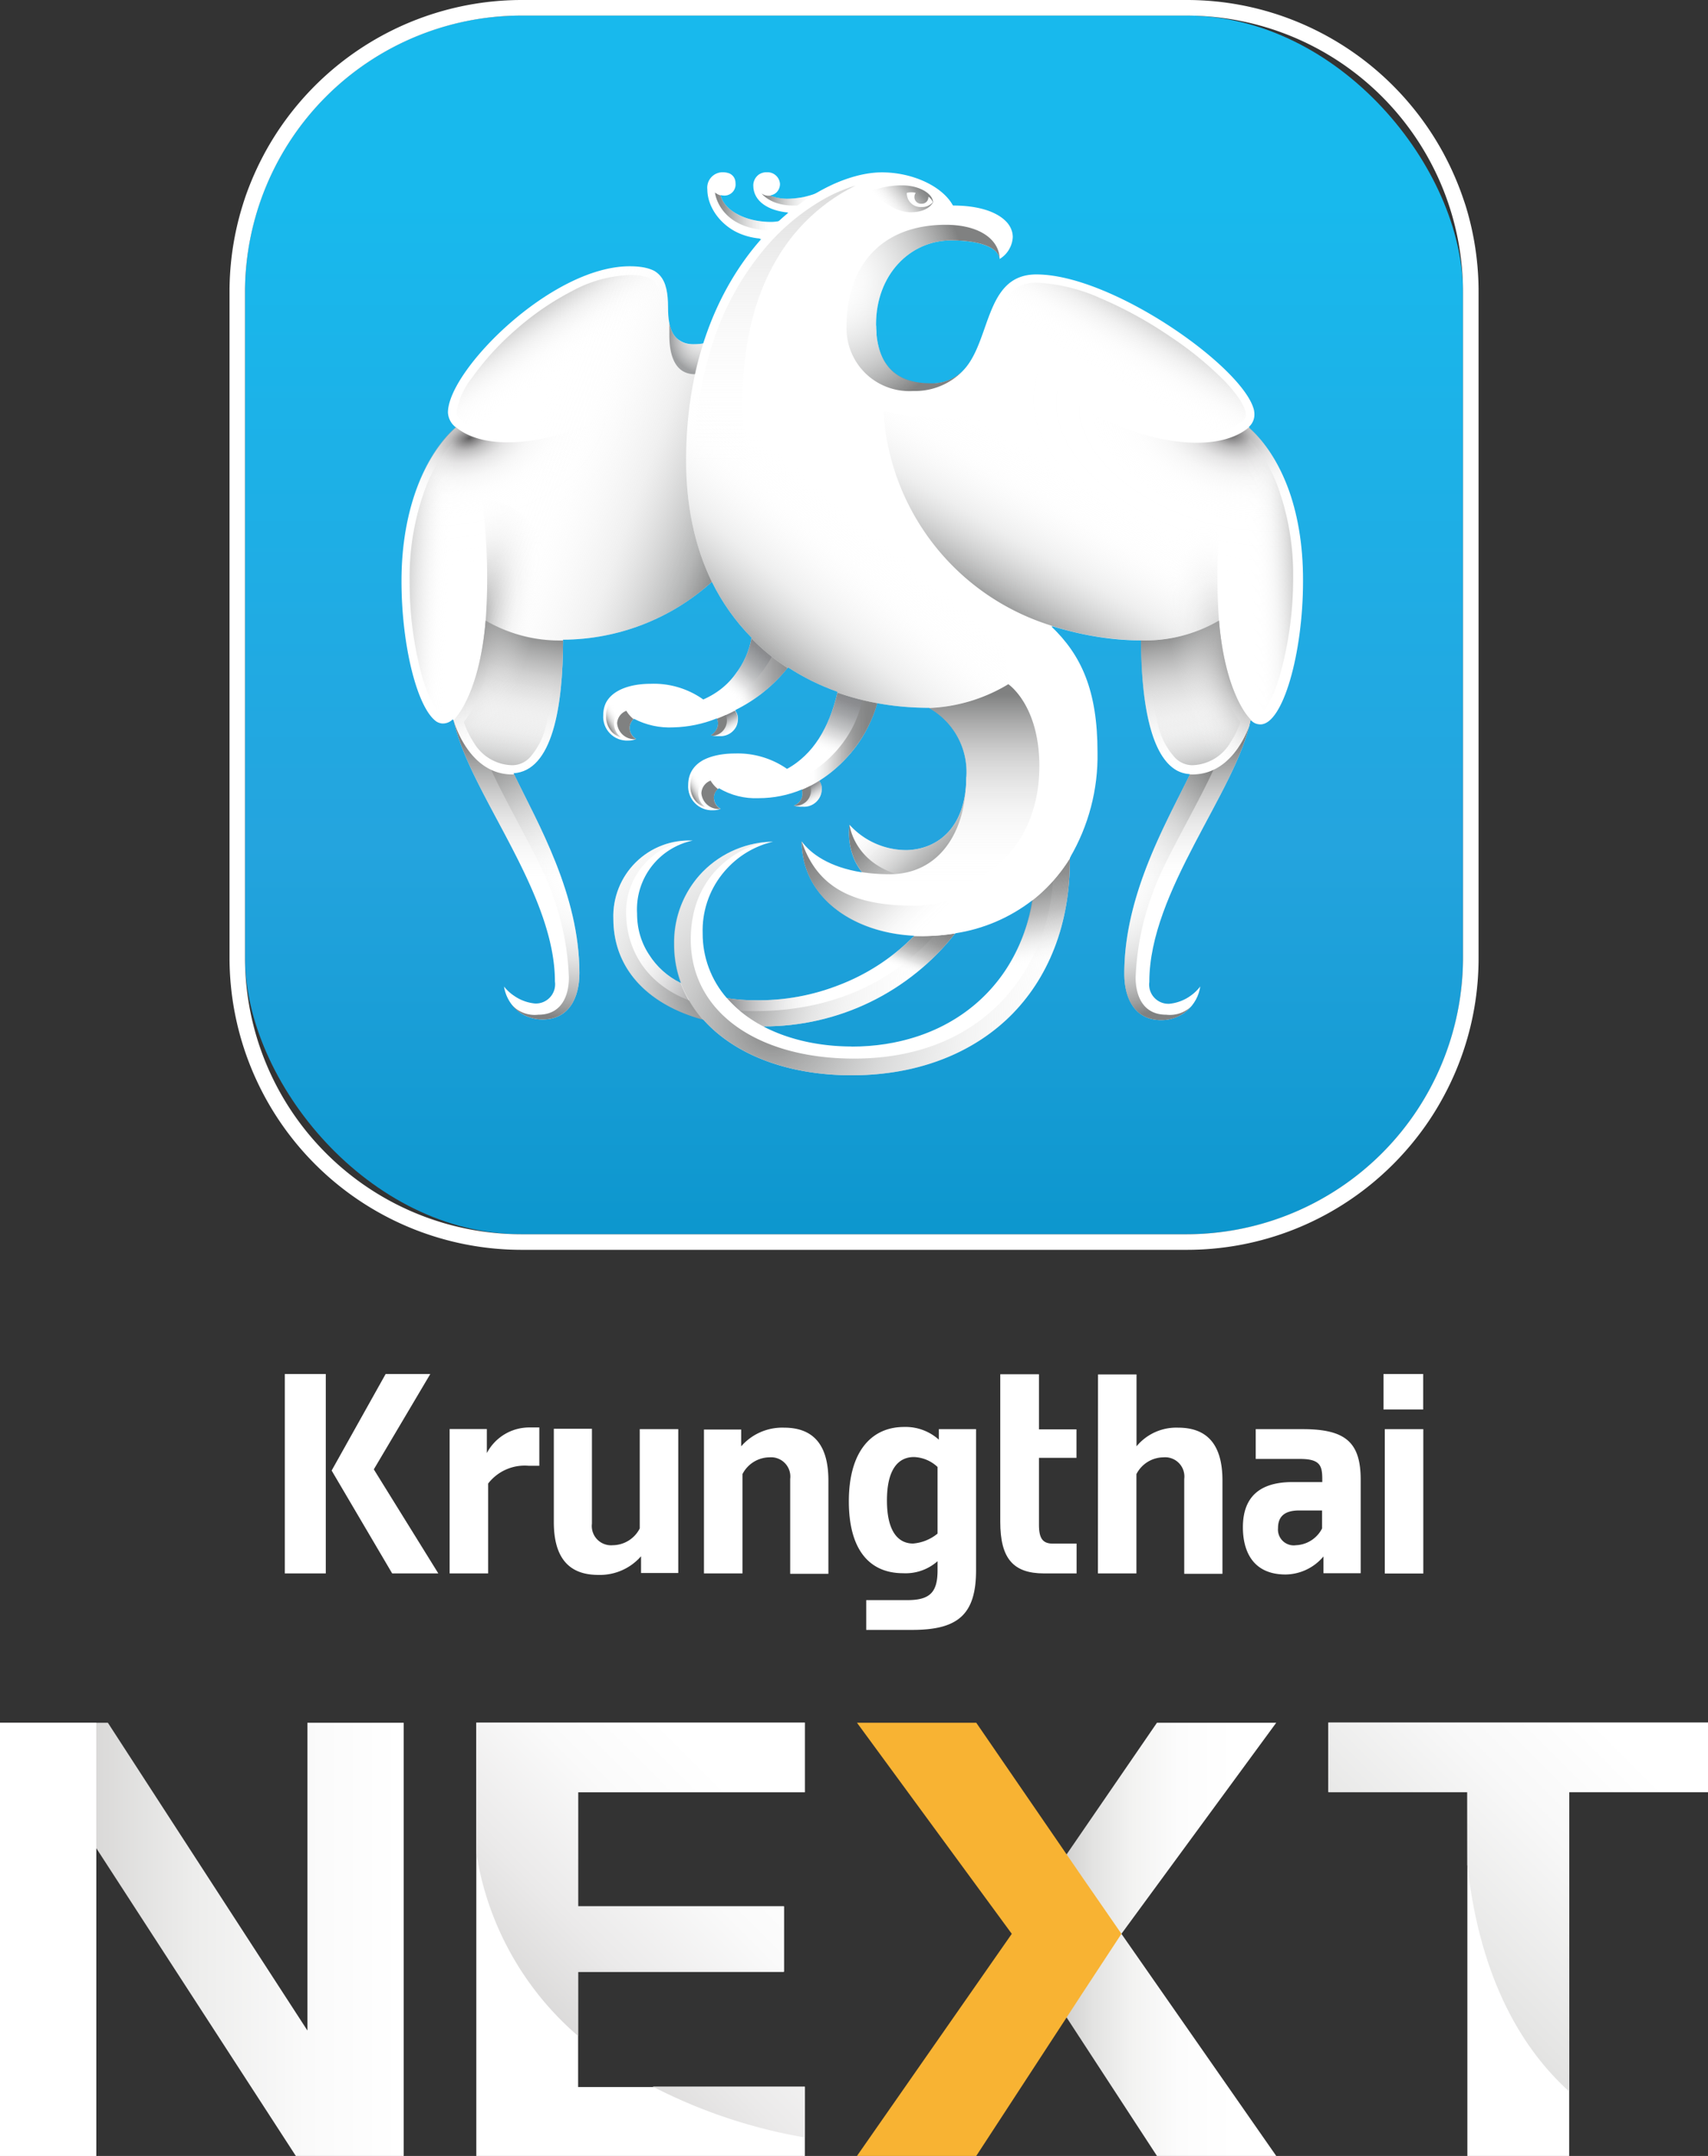 <svg xmlns="http://www.w3.org/2000/svg" xmlns:xlink="http://www.w3.org/1999/xlink" viewBox="0 0 172.12 217.14"><rect x="0" y="0" width="172.12" height="217.14" fill="#333333" stroke="none"/><defs><style>.cls-1{fill:none;}.cls-2{isolation:isolate;}.cls-3{fill:url(#linear-gradient);}.cls-4{fill:#fff;}.cls-5{clip-path:url(#clip-path);}.cls-10,.cls-11,.cls-12,.cls-13,.cls-14,.cls-15,.cls-16,.cls-17,.cls-18,.cls-19,.cls-20,.cls-21,.cls-22,.cls-23,.cls-24,.cls-25,.cls-26,.cls-27,.cls-28,.cls-29,.cls-30,.cls-31,.cls-32,.cls-33,.cls-34,.cls-36,.cls-37,.cls-38,.cls-39,.cls-40,.cls-41,.cls-42,.cls-43,.cls-44,.cls-45,.cls-46,.cls-47,.cls-48,.cls-49,.cls-50,.cls-51,.cls-52,.cls-53,.cls-6,.cls-7,.cls-8,.cls-9{mix-blend-mode:multiply;}.cls-6{fill:url(#linear-gradient-2);}.cls-7{fill:url(#radial-gradient);}.cls-8{fill:url(#linear-gradient-3);}.cls-9{fill:url(#linear-gradient-4);}.cls-10{fill:url(#radial-gradient-2);}.cls-11{fill:url(#linear-gradient-5);}.cls-12{fill:url(#radial-gradient-3);}.cls-13{fill:url(#linear-gradient-6);}.cls-14{fill:url(#radial-gradient-4);}.cls-15{fill:url(#linear-gradient-7);}.cls-16{fill:url(#radial-gradient-5);}.cls-17{fill:url(#linear-gradient-8);}.cls-18{fill:url(#linear-gradient-9);}.cls-19{fill:url(#radial-gradient-6);}.cls-20{fill:url(#radial-gradient-7);}.cls-21{fill:url(#radial-gradient-8);}.cls-22{fill:url(#linear-gradient-10);}.cls-23{fill:url(#linear-gradient-11);}.cls-24{fill:url(#linear-gradient-12);}.cls-25{fill:url(#linear-gradient-13);}.cls-26{fill:url(#linear-gradient-14);}.cls-27{fill:url(#linear-gradient-15);}.cls-28{fill:url(#linear-gradient-16);}.cls-29{fill:url(#linear-gradient-17);}.cls-30{fill:#808181;}.cls-31{fill:url(#linear-gradient-18);}.cls-32{fill:url(#linear-gradient-19);}.cls-33{fill:url(#linear-gradient-20);}.cls-34{fill:url(#linear-gradient-21);}.cls-35{fill:url(#linear-gradient-22);}.cls-36{fill:url(#linear-gradient-23);}.cls-37{fill:url(#linear-gradient-24);}.cls-38{fill:url(#linear-gradient-25);}.cls-39{fill:url(#linear-gradient-26);}.cls-40{fill:url(#linear-gradient-27);}.cls-41{fill:url(#radial-gradient-9);}.cls-42{fill:url(#linear-gradient-28);}.cls-43{fill:url(#linear-gradient-29);}.cls-44{fill:url(#linear-gradient-30);}.cls-45{fill:url(#linear-gradient-31);}.cls-46{fill:url(#radial-gradient-10);}.cls-47{fill:url(#linear-gradient-32);}.cls-48{fill:url(#linear-gradient-33);}.cls-49{fill:url(#linear-gradient-34);}.cls-50{fill:url(#linear-gradient-35);}.cls-51{fill:url(#linear-gradient-36);}.cls-52{fill:url(#radial-gradient-11);}.cls-53{fill:url(#linear-gradient-37);}.cls-54{fill:url(#linear-gradient-38);}.cls-55{fill:url(#linear-gradient-39);}.cls-56{fill:url(#linear-gradient-40);}.cls-57{fill:url(#linear-gradient-41);}.cls-58{fill:url(#linear-gradient-42);}.cls-59{fill:#f8b333;}</style><linearGradient id="linear-gradient" x1="86.06" y1="145.47" x2="86.06" y2="19.83" gradientUnits="userSpaceOnUse"><stop offset="0" stop-color="#008fc5"/><stop offset="0.48" stop-color="#24a4de"/><stop offset="1" stop-color="#18b9ed"/></linearGradient><clipPath id="clip-path"><path class="cls-1" d="M125.85,43a1.65,1.65,0,0,0,.56-1.29c0-4-14-14.16-22-14.16-6.68,0-3.71,11-10.72,11-3.36,0-5.41-1.82-5.41-5.87,0-5,3.42-8.47,7.57-8.47,3.25,0,4.86.89,4.86,1.89a2.74,2.74,0,0,0,1.35-2.22c0-1.67-2-3.22-6.05-3.22-1.12-2-4.15-3.34-7.17-3.34a13.71,13.71,0,0,0-6.73,2.16,5.69,5.69,0,0,1-2.29.49,5,5,0,0,1-2.18-.29,1.19,1.19,0,0,0,1-1.21,1.26,1.26,0,0,0-1.32-1.15,1.36,1.36,0,0,0-1.41,1.36c0,1.65,1.61,2.55,3.47,2.72q-.48.4-1,.84a4.12,4.12,0,0,1-.78.07c-2.19,0-4.53-.88-5-2.66a2.12,2.12,0,0,0,.4.05,1.12,1.12,0,0,0,1.12-1.25c0-.73-.57-1.14-1.38-1.14a1.55,1.55,0,0,0-1.54,1.72c0,2.11,1.93,4.68,5.4,5a29.11,29.11,0,0,0-5.82,10.49,5.15,5.15,0,0,1-1,.08c-1.91,0-2.46-1.39-2.46-3.63,0-2.89-.78-4.22-4-4.22-7.88,0-18.3,10.5-18.3,14.73a2,2,0,0,0,.81,1.5c-3,2.67-5.49,8-5.49,15.48,0,7.27,2,14.41,4.29,14.41a1.38,1.38,0,0,0,1-.43c1.46,7.23,10.2,17.23,10.2,26.35a1.94,1.94,0,0,1-2,2.22,4.4,4.4,0,0,1-3.14-1.78,4,4,0,0,0,4,3.45c2.58,0,3.7-2.11,3.7-4.67,0-7.92-4.14-15-6.65-20.13,3.9-.22,5-6.6,5-13.45a22.5,22.5,0,0,0,15-5.83,21.67,21.67,0,0,0,4,5.63,8.29,8.29,0,0,1-4.84,6.16,8.61,8.61,0,0,0-5.29-1.58c-2.47,0-4.82.89-4.82,3.22a2.4,2.4,0,0,0,2.5,2.56c.67,0,.86-.22.86-.22a1.29,1.29,0,0,1-.67-1.11,1.12,1.12,0,0,1,.4-.87,7.76,7.76,0,0,0,4,.87,12.54,12.54,0,0,0,4.37-.91,1.15,1.15,0,0,1,.11.57,1.26,1.26,0,0,1-.78,1.11,2.49,2.49,0,0,0,.9.11,1.78,1.78,0,0,0,1.91-1.78,1.22,1.22,0,0,0-.28-.85,15.56,15.56,0,0,0,5.3-4.3,23.46,23.46,0,0,0,5,2.47c-.86,3.74-2.55,6.32-5,7.7a8.69,8.69,0,0,0-5.24-1.55c-2.47,0-4.82.89-4.82,3.22a2.4,2.4,0,0,0,2.5,2.56c.67,0,.86-.22.86-.22a1.29,1.29,0,0,1-.67-1.11,1.12,1.12,0,0,1,.41-.89,7.22,7.22,0,0,0,4,1,11.28,11.28,0,0,0,4.37-.88,1.43,1.43,0,0,1,.05.44A1.26,1.26,0,0,1,80,81.14a2.49,2.49,0,0,0,.9.11,1.78,1.78,0,0,0,1.91-1.78,1.23,1.23,0,0,0-.26-.83,13.69,13.69,0,0,0,5.85-7.8,28.9,28.9,0,0,0,5.2.46,7.4,7.4,0,0,1,3.77,6.87c0,5.23-2.91,7.34-5.94,7.45a7.74,7.74,0,0,1-5.83-2.56,6.77,6.77,0,0,0,.56,3.67,6.18,6.18,0,0,0,.71,1.13c-3.3-.51-5.19-1.89-6.09-3.13,0,5.62,5.11,9.22,11.32,9.54A22.14,22.14,0,0,1,76,100.74a17.13,17.13,0,0,1-2.76-.22A9.83,9.83,0,0,1,70.81,94a9.12,9.12,0,0,1,7.29-9.23,10.16,10.16,0,0,0-10.2,10.34A11.13,11.13,0,0,0,68.59,99a7.82,7.82,0,0,1-4.39-7,7.08,7.08,0,0,1,5.61-7.34,7.62,7.62,0,0,0-8,7.89c0,5.41,3.9,8.76,9,10.15,3.08,3.46,8.39,5.63,15,5.63,13,0,22.12-8.48,22-21.93a20.25,20.25,0,0,0,2.79-10.63c0-6.26-1.65-9.81-4.66-12.68a30.43,30.43,0,0,0,9,1.44,30.48,30.48,0,0,0,1.3,9.9l.08.22q.17.43.37.82l.2.37.22.35a5.11,5.11,0,0,0,.61.75l.27.25a3.21,3.21,0,0,0,1.92.78c-2.52,5.1-6.65,12.21-6.65,20.13,0,2.56,1.12,4.67,3.7,4.67a4,4,0,0,0,4-3.45,4.4,4.4,0,0,1-3.14,1.78,1.94,1.94,0,0,1-2-2.22c0-9.12,8.74-19.12,10.2-26.35a1.38,1.38,0,0,0,1,.43c2.25,0,4.29-7.14,4.29-14.41C131.35,51,128.88,45.71,125.85,43Zm-40,62.37a19.46,19.46,0,0,1-8.89-2A24.37,24.37,0,0,0,96.26,94,16.81,16.81,0,0,0,104,90.7C102.42,99.89,95.15,105.41,85.83,105.41Z"/></clipPath><linearGradient id="linear-gradient-2" x1="119.69" y1="104.92" x2="119.69" y2="74.89" gradientUnits="userSpaceOnUse"><stop offset="0.53" stop-color="#fff" stop-opacity="0"/><stop offset="0.77" stop-color="silver" stop-opacity="0.5"/><stop offset="1" stop-color="#808181"/></linearGradient><radialGradient id="radial-gradient" cx="-4941" cy="88.65" r="15.2" gradientTransform="translate(5101.08 -1.03) scale(1.01 1)" gradientUnits="userSpaceOnUse"><stop offset="0" stop-color="#fff" stop-opacity="0"/><stop offset="0.14" stop-color="#f8f8f8" stop-opacity="0.06"/><stop offset="0.35" stop-color="#e3e4e4" stop-opacity="0.22"/><stop offset="0.6" stop-color="#c2c3c3" stop-opacity="0.48"/><stop offset="0.88" stop-color="#959696" stop-opacity="0.84"/><stop offset="1" stop-color="#808181"/></radialGradient><linearGradient id="linear-gradient-3" x1="88.87" y1="79.8" x2="98.1" y2="89.03" gradientUnits="userSpaceOnUse"><stop offset="0.06" stop-color="#fff" stop-opacity="0"/><stop offset="0.3" stop-color="#cfcfcf" stop-opacity="0.38"/><stop offset="0.55" stop-color="#a4a5a5" stop-opacity="0.72"/><stop offset="0.74" stop-color="#8a8b8b" stop-opacity="0.92"/><stop offset="0.86" stop-color="#808181"/></linearGradient><linearGradient id="linear-gradient-4" x1="84.97" y1="83.7" x2="93.59" y2="92.33" gradientUnits="userSpaceOnUse"><stop offset="0.14" stop-color="#808181"/><stop offset="0.26" stop-color="#8a8b8b" stop-opacity="0.92"/><stop offset="0.45" stop-color="#a4a5a5" stop-opacity="0.72"/><stop offset="0.7" stop-color="#cfcfcf" stop-opacity="0.38"/><stop offset="0.94" stop-color="#fff" stop-opacity="0"/></linearGradient><radialGradient id="radial-gradient-2" cx="84.69" cy="102.34" r="23.24" gradientTransform="translate(-13.38 -1.03) scale(1.01 1)" gradientUnits="userSpaceOnUse"><stop offset="0" stop-color="#6f7072"/><stop offset="0.2" stop-color="#aeaeb0" stop-opacity="0.56"/><stop offset="0.47" stop-color="#fff" stop-opacity="0"/></radialGradient><linearGradient id="linear-gradient-5" x1="85.27" y1="105.87" x2="91.07" y2="89.94" gradientUnits="userSpaceOnUse"><stop offset="0.57" stop-color="#fff" stop-opacity="0"/><stop offset="0.61" stop-color="#ddd" stop-opacity="0.27"/><stop offset="0.64" stop-color="#c0c1c1" stop-opacity="0.49"/><stop offset="0.68" stop-color="#a9a9a9" stop-opacity="0.68"/><stop offset="0.73" stop-color="#969797" stop-opacity="0.82"/><stop offset="0.78" stop-color="#8a8b8b" stop-opacity="0.92"/><stop offset="0.85" stop-color="#828383" stop-opacity="0.98"/><stop offset="1" stop-color="#808181"/></linearGradient><radialGradient id="radial-gradient-3" cx="84.75" cy="100.48" r="27.66" gradientTransform="translate(-13.38 -1.03) scale(1.01 1)" gradientUnits="userSpaceOnUse"><stop offset="0" stop-color="#808181"/><stop offset="0.09" stop-color="#949595" stop-opacity="0.84"/><stop offset="0.28" stop-color="#babbbb" stop-opacity="0.54"/><stop offset="0.47" stop-color="#d8d9d9" stop-opacity="0.3"/><stop offset="0.66" stop-color="#eee" stop-opacity="0.14"/><stop offset="0.84" stop-color="#fbfbfb" stop-opacity="0.03"/><stop offset="1" stop-color="#fff" stop-opacity="0"/></radialGradient><linearGradient id="linear-gradient-6" x1="104.77" y1="111.78" x2="100.42" y2="87.1" gradientUnits="userSpaceOnUse"><stop offset="0.58" stop-color="#fff" stop-opacity="0"/><stop offset="0.64" stop-color="#dddede" stop-opacity="0.26"/><stop offset="0.71" stop-color="#bcbcbc" stop-opacity="0.53"/><stop offset="0.78" stop-color="#a2a2a2" stop-opacity="0.74"/><stop offset="0.85" stop-color="#8f9090" stop-opacity="0.88"/><stop offset="0.92" stop-color="#848585" stop-opacity="0.97"/><stop offset="1" stop-color="#808181"/></linearGradient><radialGradient id="radial-gradient-4" cx="90.32" cy="104.27" r="41.47" xlink:href="#radial-gradient-3"/><linearGradient id="linear-gradient-7" x1="-4060.81" y1="104.92" x2="-4060.81" y2="74.89" gradientTransform="matrix(-1, 0, 0, 1, -4008.72, 0)" xlink:href="#linear-gradient-2"/><radialGradient id="radial-gradient-5" cx="-3528.46" cy="88.65" r="15.2" gradientTransform="matrix(-1.01, 0, 0, 1, -3504.89, -1.03)" xlink:href="#radial-gradient"/><linearGradient id="linear-gradient-8" x1="-3553.36" y1="64.5" x2="-3553.36" y2="64.5" gradientTransform="matrix(-1, 0, 0, 1, -3496.56, 0)" gradientUnits="userSpaceOnUse"><stop offset="0" stop-color="#fff" stop-opacity="0"/><stop offset="0.13" stop-color="#f6f6f6" stop-opacity="0.07"/><stop offset="0.36" stop-color="#dcdcdc" stop-opacity="0.27"/><stop offset="0.65" stop-color="#b3b3b3" stop-opacity="0.6"/><stop offset="0.95" stop-color="#808181"/></linearGradient><linearGradient id="linear-gradient-9" x1="-3546.53" y1="77.74" x2="-3549.1" y2="63.17" gradientTransform="matrix(-1, 0, 0, 1, -3496.56, 0)" gradientUnits="userSpaceOnUse"><stop offset="0" stop-color="#fff" stop-opacity="0"/><stop offset="0.14" stop-color="#f6f6f6" stop-opacity="0.07"/><stop offset="0.38" stop-color="#dcdcdc" stop-opacity="0.27"/><stop offset="0.68" stop-color="#b3b3b3" stop-opacity="0.6"/><stop offset="1" stop-color="#808181"/></linearGradient><radialGradient id="radial-gradient-6" cx="83.66" cy="35.18" r="3.54" gradientTransform="translate(-13.38 -1.03) scale(1.01 1)" gradientUnits="userSpaceOnUse"><stop offset="0" stop-color="#fff" stop-opacity="0"/><stop offset="0.22" stop-color="#e6e6e7" stop-opacity="0.22"/><stop offset="1" stop-color="#8e9092"/></radialGradient><radialGradient id="radial-gradient-7" cx="1031.13" cy="68.89" r="16.03" gradientTransform="matrix(-0.3, 0.95, 0.37, 0.12, 331.26, -924.31)" gradientUnits="userSpaceOnUse"><stop offset="0" stop-color="#808181"/><stop offset="0.32" stop-color="#b3b3b3" stop-opacity="0.6"/><stop offset="0.62" stop-color="#dcdcdc" stop-opacity="0.27"/><stop offset="0.86" stop-color="#f6f6f6" stop-opacity="0.07"/><stop offset="1" stop-color="#fff" stop-opacity="0"/></radialGradient><radialGradient id="radial-gradient-8" cx="-500.39" cy="43.77" r="39.58" gradientTransform="matrix(-0.97, 0.27, 0.16, 0.58, -445.07, 153.84)" gradientUnits="userSpaceOnUse"><stop offset="0" stop-color="#5d5c5d"/><stop offset="0.01" stop-color="#696869" stop-opacity="0.92"/><stop offset="0.05" stop-color="#989798" stop-opacity="0.64"/><stop offset="0.1" stop-color="#bebdbe" stop-opacity="0.4"/><stop offset="0.16" stop-color="#dbdbdb" stop-opacity="0.22"/><stop offset="0.23" stop-color="#f0f0f0" stop-opacity="0.09"/><stop offset="0.32" stop-color="#fcfcfc" stop-opacity="0.02"/><stop offset="0.59" stop-color="#fff" stop-opacity="0"/></radialGradient><linearGradient id="linear-gradient-10" x1="62.18" y1="44.11" x2="52.49" y2="29.98" gradientUnits="userSpaceOnUse"><stop offset="0.49" stop-color="#fff" stop-opacity="0"/><stop offset="0.56" stop-color="#fafafa" stop-opacity="0.04"/><stop offset="0.66" stop-color="#ececec" stop-opacity="0.15"/><stop offset="0.76" stop-color="#d5d5d5" stop-opacity="0.33"/><stop offset="0.87" stop-color="#b4b4b4" stop-opacity="0.59"/><stop offset="0.98" stop-color="#8a8b8b" stop-opacity="0.92"/><stop offset="1" stop-color="#808181"/></linearGradient><linearGradient id="linear-gradient-11" x1="38.71" y1="57.92" x2="54.92" y2="58.7" gradientUnits="userSpaceOnUse"><stop offset="0" stop-color="#808181"/><stop offset="0.06" stop-color="#989999" stop-opacity="0.81"/><stop offset="0.23" stop-color="#d0d0d0" stop-opacity="0.37"/><stop offset="0.34" stop-color="#f2f2f2" stop-opacity="0.1"/><stop offset="0.41" stop-color="#fff" stop-opacity="0"/></linearGradient><linearGradient id="linear-gradient-12" x1="1030.81" y1="79.33" x2="1028.61" y2="66.87" gradientTransform="matrix(-1, 0, 0, 1, 1080.56, 0)" gradientUnits="userSpaceOnUse"><stop offset="0" stop-color="#808181"/><stop offset="0.02" stop-color="#858585" stop-opacity="0.96"/><stop offset="0.25" stop-color="#b0b1b1" stop-opacity="0.62"/><stop offset="0.46" stop-color="#d2d3d3" stop-opacity="0.35"/><stop offset="0.66" stop-color="#ebebeb" stop-opacity="0.16"/><stop offset="0.85" stop-color="#fafafa" stop-opacity="0.04"/><stop offset="1" stop-color="#fff" stop-opacity="0"/></linearGradient><linearGradient id="linear-gradient-13" x1="42.89" y1="39.72" x2="79.8" y2="53.16" gradientUnits="userSpaceOnUse"><stop offset="0.27" stop-color="#fff" stop-opacity="0"/><stop offset="0.42" stop-color="#f1f1f1" stop-opacity="0.07"/><stop offset="0.6" stop-color="#cacaca" stop-opacity="0.28"/><stop offset="0.79" stop-color="#888a8a" stop-opacity="0.63"/><stop offset="0.95" stop-color="#434545"/></linearGradient><linearGradient id="linear-gradient-14" x1="72.06" y1="21.33" x2="82.22" y2="21.33" gradientUnits="userSpaceOnUse"><stop offset="0" stop-color="#808181"/><stop offset="0.09" stop-color="#8b8c8c" stop-opacity="0.91"/><stop offset="0.24" stop-color="#aaabab" stop-opacity="0.67"/><stop offset="0.45" stop-color="#dbdbdb" stop-opacity="0.28"/><stop offset="0.59" stop-color="#fff" stop-opacity="0"/></linearGradient><linearGradient id="linear-gradient-15" x1="76.79" y1="19.58" x2="85.54" y2="19.58" xlink:href="#linear-gradient-14"/><linearGradient id="linear-gradient-16" x1="73.44" y1="73.97" x2="72.46" y2="72.27" gradientUnits="userSpaceOnUse"><stop offset="0" stop-color="#fff" stop-opacity="0"/><stop offset="0.28" stop-color="#cfd0d1" stop-opacity="0.35"/><stop offset="0.6" stop-color="#a0a1a4" stop-opacity="0.7"/><stop offset="0.85" stop-color="#828487" stop-opacity="0.92"/><stop offset="1" stop-color="#77797d"/></linearGradient><linearGradient id="linear-gradient-17" x1="65.51" y1="76.6" x2="79.01" y2="60.52" gradientUnits="userSpaceOnUse"><stop offset="0.49" stop-color="#fff" stop-opacity="0"/><stop offset="0.53" stop-color="#dedfe0" stop-opacity="0.24"/><stop offset="0.57" stop-color="#bfbfc1" stop-opacity="0.47"/><stop offset="0.62" stop-color="#a4a6a8" stop-opacity="0.67"/><stop offset="0.68" stop-color="#909295" stop-opacity="0.82"/><stop offset="0.74" stop-color="#828487" stop-opacity="0.92"/><stop offset="0.83" stop-color="#797b7f" stop-opacity="0.98"/><stop offset="1" stop-color="#77797d"/></linearGradient><linearGradient id="linear-gradient-18" x1="63.12" y1="69.1" x2="82.15" y2="69.1" xlink:href="#linear-gradient-6"/><linearGradient id="linear-gradient-19" x1="81.93" y1="81" x2="81.02" y2="79.42" xlink:href="#linear-gradient-16"/><linearGradient id="linear-gradient-20" x1="76.6" y1="84.76" x2="84.09" y2="64.18" xlink:href="#linear-gradient-17"/><linearGradient id="linear-gradient-21" x1="71.61" y1="75.13" x2="88.65" y2="75.13" xlink:href="#linear-gradient-6"/><linearGradient id="linear-gradient-22" x1="72.61" y1="32.42" x2="72.61" y2="32.42" gradientUnits="userSpaceOnUse"><stop offset="0" stop-color="#fff"/><stop offset="0.6" stop-color="#269fd9"/></linearGradient><linearGradient id="linear-gradient-23" x1="114.98" y1="64.5" x2="114.98" y2="64.5" gradientUnits="userSpaceOnUse"><stop offset="0" stop-color="#fff"/><stop offset="0.08" stop-color="#fff" stop-opacity="0.73"/><stop offset="0.17" stop-color="#fff" stop-opacity="0.47"/><stop offset="0.24" stop-color="#fff" stop-opacity="0.27"/><stop offset="0.31" stop-color="#fff" stop-opacity="0.12"/><stop offset="0.36" stop-color="#fff" stop-opacity="0.03"/><stop offset="0.4" stop-color="#fff" stop-opacity="0"/></linearGradient><linearGradient id="linear-gradient-24" x1="121.81" y1="77.74" x2="119.24" y2="63.17" xlink:href="#linear-gradient-23"/><linearGradient id="linear-gradient-25" x1="122.02" y1="79.33" x2="119.82" y2="66.87" gradientTransform="matrix(1, 0, 0, 1, 0, 0)" xlink:href="#linear-gradient-12"/><linearGradient id="linear-gradient-26" x1="114.98" y1="64.5" x2="114.98" y2="64.5" gradientTransform="matrix(1, 0, 0, 1, 0, 0)" xlink:href="#linear-gradient-8"/><linearGradient id="linear-gradient-27" x1="95.8" y1="89.47" x2="95.8" y2="68.91" gradientTransform="matrix(1, 0, 0, 1, 0, 0)" xlink:href="#linear-gradient-8"/><radialGradient id="radial-gradient-9" cx="-228.91" cy="43.99" r="44" gradientTransform="matrix(0.97, 0.27, -0.16, 0.58, 353, 79.95)" xlink:href="#radial-gradient-8"/><linearGradient id="linear-gradient-28" x1="79.4" y1="66.85" x2="79.4" y2="3.43" gradientUnits="userSpaceOnUse"><stop offset="0.29" stop-color="#fff" stop-opacity="0"/><stop offset="0.39" stop-color="#f8f8f8" stop-opacity="0.06"/><stop offset="0.53" stop-color="#e5e5e5" stop-opacity="0.21"/><stop offset="0.71" stop-color="#c5c5c5" stop-opacity="0.46"/><stop offset="0.9" stop-color="#999a9a" stop-opacity="0.8"/><stop offset="1" stop-color="#808181"/></linearGradient><linearGradient id="linear-gradient-29" x1="106.21" y1="48.26" x2="117.65" y2="29.19" gradientUnits="userSpaceOnUse"><stop offset="0.52" stop-color="#fff" stop-opacity="0"/><stop offset="0.59" stop-color="#fafafa" stop-opacity="0.04"/><stop offset="0.67" stop-color="#ececec" stop-opacity="0.15"/><stop offset="0.75" stop-color="#d5d5d5" stop-opacity="0.33"/><stop offset="0.84" stop-color="#b4b4b4" stop-opacity="0.59"/><stop offset="0.93" stop-color="#8a8b8b" stop-opacity="0.92"/><stop offset="0.96" stop-color="#808181"/></linearGradient><linearGradient id="linear-gradient-30" x1="21.49" y1="57.67" x2="37.7" y2="58.44" gradientTransform="matrix(-1, 0, 0, 1, 153.87, 0)" gradientUnits="userSpaceOnUse"><stop offset="0" stop-color="#808181"/><stop offset="0.02" stop-color="#898a8a" stop-opacity="0.93"/><stop offset="0.15" stop-color="#bcbcbc" stop-opacity="0.53"/><stop offset="0.25" stop-color="#e0e1e1" stop-opacity="0.24"/><stop offset="0.34" stop-color="#f7f7f7" stop-opacity="0.06"/><stop offset="0.4" stop-color="#fff" stop-opacity="0"/></linearGradient><linearGradient id="linear-gradient-31" x1="121.81" y1="77.74" x2="119.24" y2="63.17" gradientTransform="matrix(1, 0, 0, 1, 0, 0)" xlink:href="#linear-gradient-9"/><radialGradient id="radial-gradient-10" cx="137.13" cy="68.89" r="16.03" gradientTransform="matrix(0.3, 0.95, -0.37, 0.12, 109.35, -70.99)" xlink:href="#radial-gradient-7"/><linearGradient id="linear-gradient-32" x1="98.48" y1="64.94" x2="114.87" y2="36.55" gradientUnits="userSpaceOnUse"><stop offset="0.05" stop-color="#434545"/><stop offset="0.17" stop-color="#848585" stop-opacity="0.66"/><stop offset="0.34" stop-color="#c7c8c8" stop-opacity="0.3"/><stop offset="0.49" stop-color="#f1f1f1" stop-opacity="0.08"/><stop offset="0.61" stop-color="#fff" stop-opacity="0"/></linearGradient><linearGradient id="linear-gradient-33" x1="61.11" y1="72.88" x2="63.05" y2="71.76" gradientUnits="userSpaceOnUse"><stop offset="0" stop-color="#808181"/><stop offset="0.04" stop-color="#898a8a" stop-opacity="0.93"/><stop offset="0.26" stop-color="#bcbcbc" stop-opacity="0.53"/><stop offset="0.45" stop-color="#e0e1e1" stop-opacity="0.24"/><stop offset="0.6" stop-color="#f7f7f7" stop-opacity="0.06"/><stop offset="0.7" stop-color="#fff" stop-opacity="0"/></linearGradient><linearGradient id="linear-gradient-34" x1="69.6" y1="79.91" x2="71.54" y2="78.8" xlink:href="#linear-gradient-33"/><linearGradient id="linear-gradient-35" x1="85.54" y1="79.35" x2="97.27" y2="91.09" xlink:href="#linear-gradient-4"/><linearGradient id="linear-gradient-36" x1="70.85" y1="68.3" x2="94.73" y2="39.83" xlink:href="#linear-gradient-32"/><radialGradient id="radial-gradient-11" cx="96.07" cy="29.49" r="13.59" gradientTransform="translate(-13.38 -1.03) scale(1.01 1)" gradientUnits="userSpaceOnUse"><stop offset="0" stop-color="#fff" stop-opacity="0"/><stop offset="0.22" stop-color="#e7e8e8" stop-opacity="0.19"/><stop offset="0.69" stop-color="#abacac" stop-opacity="0.66"/><stop offset="1" stop-color="#808181"/></radialGradient><linearGradient id="linear-gradient-37" x1="89.28" y1="21.18" x2="92.62" y2="18.37" gradientUnits="userSpaceOnUse"><stop offset="0" stop-color="#fff" stop-opacity="0"/><stop offset="0.05" stop-color="#f6f6f6" stop-opacity="0.07"/><stop offset="0.37" stop-color="#c4c4c4" stop-opacity="0.47"/><stop offset="0.64" stop-color="#9fa0a0" stop-opacity="0.76"/><stop offset="0.86" stop-color="#888989" stop-opacity="0.93"/><stop offset="1" stop-color="#808181"/></linearGradient><linearGradient id="linear-gradient-38" x1="3.38" y1="195.33" x2="40.42" y2="195.33" gradientUnits="userSpaceOnUse"><stop offset="0" stop-color="#cccbca"/><stop offset="0.13" stop-color="#d7d6d5"/><stop offset="0.44" stop-color="#ededec"/><stop offset="0.74" stop-color="#fafafa"/><stop offset="1" stop-color="#fff"/></linearGradient><linearGradient id="linear-gradient-39" x1="132.59" y1="205.48" x2="162.92" y2="175.15" gradientUnits="userSpaceOnUse"><stop offset="0" stop-color="#cccbca"/><stop offset="0.37" stop-color="#e5e5e4"/><stop offset="0.74" stop-color="#f8f8f8"/><stop offset="1" stop-color="#fff"/></linearGradient><linearGradient id="linear-gradient-40" x1="64.11" y1="222.05" x2="89.91" y2="196.24" gradientUnits="userSpaceOnUse"><stop offset="0" stop-color="#cccbca"/><stop offset="0.07" stop-color="#d2d1d0"/><stop offset="0.43" stop-color="#ebeaea"/><stop offset="0.75" stop-color="#fafafa"/><stop offset="1" stop-color="#fff"/></linearGradient><linearGradient id="linear-gradient-41" x1="45.8" y1="203.74" x2="71.58" y2="177.96" xlink:href="#linear-gradient-40"/><linearGradient id="linear-gradient-42" x1="106.37" y1="195.32" x2="124.56" y2="195.32" gradientUnits="userSpaceOnUse"><stop offset="0" stop-color="#cccbca"/><stop offset="0.01" stop-color="#cdcccb"/><stop offset="0.21" stop-color="#e3e3e2"/><stop offset="0.43" stop-color="#f3f3f2"/><stop offset="0.68" stop-color="#fcfcfc"/><stop offset="1" stop-color="#fff"/></linearGradient></defs><title>logo</title><g class="cls-2"><g id="Layer_2" data-name="Layer 2"><g id="Layer_1-2" data-name="Layer 1"><rect class="cls-3" x="24.69" y="1.57" width="122.74" height="122.74" rx="27.84" ry="27.84"/><path class="cls-4" d="M126.93.93A29.2,29.2,0,0,1,131,2.31,29.2,29.2,0,0,0,126.93.93Z"/><path class="cls-4" d="M147.21,19.31q-.5-1.35-1.12-2.64-.31-.64-.65-1.27a29.58,29.58,0,0,0-5.07-6.78q-1-1-2.09-1.9A29.47,29.47,0,0,0,131,2.31,29.23,29.23,0,0,0,119.59,0H52.53A29.5,29.5,0,0,0,26.68,15.4q-.34.63-.65,1.27-.62,1.29-1.12,2.64-.25.68-.46,1.37a29.31,29.31,0,0,0-1.32,8.74V96.47a29.44,29.44,0,0,0,29.41,29.41h67.06a29.33,29.33,0,0,0,18.7-6.72q1.09-.9,2.09-1.9t1.9-2.09q.9-1.09,1.69-2.26t1.47-2.43a29.19,29.19,0,0,0,3.4-11,29.62,29.62,0,0,0,.15-3V29.41a29.31,29.31,0,0,0-1.32-8.74Q147.46,20,147.21,19.31Zm.22,77.16a27.87,27.87,0,0,1-27.84,27.84H52.53A27.87,27.87,0,0,1,24.69,96.47V29.41A27.87,27.87,0,0,1,52.53,1.57h67.06a27.87,27.87,0,0,1,27.84,27.84Z"/><g class="cls-5"><path class="cls-4" d="M113.3,98.07c0,2.56,1.12,4.67,3.7,4.67a4,4,0,0,0,4-3.45,4.4,4.4,0,0,1-3.14,1.78,1.94,1.94,0,0,1-2-2.22c0-9.12,8.74-19.12,10.2-26.35h-4.23C121.84,77,113.3,86.69,113.3,98.07Z"/><path class="cls-6" d="M113.3,98.07c0,2.56,1.12,4.67,3.7,4.67a4,4,0,0,0,4-3.45,4.4,4.4,0,0,1-3.14,1.78,1.94,1.94,0,0,1-2-2.22c0-9.12,8.74-19.12,10.2-26.35h-4.23C121.84,77,113.3,86.69,113.3,98.07Z"/><path class="cls-7" d="M121.84,72.5c0,4.48-8.55,14.18-8.55,25.57,0,2.56,1.12,4.67,3.7,4.67a4,4,0,0,0,3.27-1.6,3.14,3.14,0,0,1-2.73,1.06c-2.45,0-3.09-2.06-3.09-3.75A27.05,27.05,0,0,1,116.14,90c1.55-4.6,7.72-13.68,7.72-17.52Z"/><path class="cls-4" d="M85.61,83.07a6.77,6.77,0,0,0,.56,3.67A6.62,6.62,0,0,0,92,90.4a19.59,19.59,0,0,0,7.51-2.78l-2.13-9.45c0,5.23-2.91,7.34-5.94,7.45A7.74,7.74,0,0,1,85.61,83.07Z"/><path class="cls-8" d="M85.61,83.07a6.77,6.77,0,0,0,.56,3.67A6.62,6.62,0,0,0,92,90.4a19.59,19.59,0,0,0,7.51-2.78l-2.13-9.45c0,5.23-2.91,7.34-5.94,7.45A7.74,7.74,0,0,1,85.61,83.07Z"/><path class="cls-9" d="M92,90.4a6.62,6.62,0,0,1-5.83-3.67,6.77,6.77,0,0,1-.56-3.67s.47,4.5,6.39,5.34Z"/><path class="cls-4" d="M76.64,103.41c15.58,0,24.77-12.67,25.34-24.57H98.84c-.56,10.78-8.63,21.9-22.87,21.9C70.36,100.74,64.2,98,64.2,92a7.08,7.08,0,0,1,5.61-7.34,7.62,7.62,0,0,0-8,7.89C61.84,99.85,69,103.41,76.64,103.41Z"/><path class="cls-10" d="M76,100.74a24,24,0,0,0,7.86-1.27L85.16,102a25.71,25.71,0,0,1-8.22,1.4,12.42,12.42,0,0,1-3.73-2.89A17.13,17.13,0,0,0,76,100.74ZM68.59,99a7.82,7.82,0,0,1-4.39-7,7.08,7.08,0,0,1,5.61-7.34,7.62,7.62,0,0,0-8,7.89c0,5.41,3.9,8.76,9,10.15A11.65,11.65,0,0,1,68.59,99Z"/><path class="cls-11" d="M93,94.29l-.9,0a21.55,21.55,0,0,1-11.51,6.05l1,2.63A24.18,24.18,0,0,0,96.26,94,20.38,20.38,0,0,1,93,94.29Z"/><path class="cls-12" d="M69.8,84.62a7.62,7.62,0,0,0-8,7.89c0,7.34,7.17,10.9,14.8,10.9,15.58,0,24.77-12.67,25.34-24.57h-1.82c0,9.77-7.43,23-24.1,23-9.11,0-12.93-4.78-12.93-10A7.26,7.26,0,0,1,69.8,84.62Z"/><path class="cls-4" d="M85.83,108.3c15.47,0,25.45-12,21-30.13l-3.59.44c4.48,16.23-4.48,26.79-17.38,26.79-8,0-15-4.11-15-11.45a9.12,9.12,0,0,1,7.29-9.23,10.16,10.16,0,0,0-10.2,10.34C67.89,102.63,75.18,108.3,85.83,108.3Z"/><path class="cls-13" d="M104,90.7A17.07,17.07,0,0,1,95.63,103l1,3c6.94-3.4,11.25-10.31,11.2-19.58A16.25,16.25,0,0,1,104,90.7Z"/><path class="cls-14" d="M78.1,84.73a10.16,10.16,0,0,0-10.2,10.34c0,7.56,7.29,13.23,17.94,13.23,15.47,0,25.45-12,21-30.13l-1.55.28a38.49,38.49,0,0,1,.85,9.17c0,8.54-5.89,19-20.09,19-9.64,0-16.44-4.63-16.44-12S75.64,84.73,78.1,84.73Z"/><path class="cls-4" d="M58.48,98.07c0,2.56-1.12,4.67-3.7,4.67a4,4,0,0,1-4-3.45,4.4,4.4,0,0,0,3.14,1.78,1.94,1.94,0,0,0,2-2.22c0-9.12-8.74-19.12-10.2-26.35h4.23C49.93,77,58.48,86.69,58.48,98.07Z"/><path class="cls-15" d="M58.48,98.07c0,2.56-1.12,4.67-3.7,4.67a4,4,0,0,1-4-3.45,4.4,4.4,0,0,0,3.14,1.78,1.94,1.94,0,0,0,2-2.22c0-9.12-8.74-19.12-10.2-26.35h4.23C49.93,77,58.48,86.69,58.48,98.07Z"/><path class="cls-16" d="M49.93,72.5c0,4.48,8.55,14.18,8.55,25.57,0,2.56-1.12,4.67-3.7,4.67a4,4,0,0,1-3.27-1.6,3.14,3.14,0,0,0,2.73,1.06c2.45,0,3.09-2.06,3.09-3.75A27.05,27.05,0,0,0,55.64,90c-1.55-4.6-7.72-13.68-7.72-17.52Z"/><path class="cls-4" d="M45.7,72.5S47.14,78,51.61,78c4.07,0,5.18-6.48,5.18-13.45C69.13,64.5,78.54,54,79,44.82L74.4,30.59c-1.46,2.67-1.92,4.08-4.5,4.08-1.91,0-2.46-1.39-2.46-3.63,0-2.89-.78-4.22-4-4.22-7.88,0-18.3,10.5-18.3,14.73a2,2,0,0,0,.81,1.5c-3,2.67-5.49,8-5.49,15.48,0,7.27,2,14.41,4.29,14.41A1.38,1.38,0,0,0,45.7,72.5Z"/><polygon class="cls-17" points="56.8 64.5 56.8 64.5 56.8 64.5 56.8 64.5"/><path class="cls-18" d="M45.7,72.5c.93-.88,2.73-3.89,3.24-10a14.78,14.78,0,0,0,7.86,2C56.8,71.12,55.68,78,51.61,78c-4.47,0-5.91-5.45-5.91-5.45Z"/><path class="cls-19" d="M74.4,30.59c-1.46,2.67-1.92,4.08-4.5,4.08a2.06,2.06,0,0,1-2-1,3.78,3.78,0,0,1-.4-1.32A9.26,9.26,0,0,1,67.45,31v2.74c0,1.45.28,3.95,2.58,3.95S75.19,34.61,74.4,30.59Z"/><path class="cls-20" d="M48.94,62.54a59.84,59.84,0,0,0-.37-12.21c4.75,0,8.23,5.15,8.23,14.17C56.8,71.12,55.68,78,51.61,78c-4.47,0-5.91-5.45-5.91-5.45C46.63,71.62,48.43,68.61,48.94,62.54Z"/><path class="cls-21" d="M68.47,40.63a29.46,29.46,0,0,1-7.36,13.09c-7.8,8.09-20.68,12.06-20.68,4.79C40.43,51,42.9,45.71,45.92,43c3.83,3.28,13.72,1.18,20.42-4.61"/><path class="cls-22" d="M66.55,33.77V31A4,4,0,0,0,66,28.42a1.78,1.78,0,0,0-.83-.51,5.83,5.83,0,0,0-1.73-.21,13.13,13.13,0,0,0-5.78,1.61,27.94,27.94,0,0,0-5.73,3.94A27.39,27.39,0,0,0,47.6,38,7.52,7.52,0,0,0,46,41.54c0,.2.06.45.5.83a7.17,7.17,0,0,0,4.67,1.33,17,17,0,0,0,3.48-.39,23.5,23.5,0,0,0,3.78-1.15,25.86,25.86,0,0,0,7.31-4.4l0,0,0,0a3,3,0,0,0,1-2A8.71,8.71,0,0,1,66.55,33.77Z"/><path class="cls-23" d="M44.72,72c.06,0,.17,0,.36-.18a8,8,0,0,0,1.56-2.71A24.27,24.27,0,0,0,48,62.47a43.79,43.79,0,0,0,0-5.54c-.11-2-.33-4-.63-5.94a26.36,26.36,0,0,0-1.63-6.57,15,15,0,0,0-2.91,4.86,25.82,25.82,0,0,0-1.55,9.24,36,36,0,0,0,1.27,9.68C43.51,71.34,44.46,72,44.72,72Z"/><path class="cls-24" d="M53.48,76.19a2.43,2.43,0,0,1-1.87.88,4.61,4.61,0,0,1-3.87-2.29,9.37,9.37,0,0,1-1-2.05,11.21,11.21,0,0,0,1.6-2.93,24.41,24.41,0,0,0,1.38-5.84,14.16,14.16,0,0,0,2.42.87,17.81,17.81,0,0,0,3.79.55,30.17,30.17,0,0,1-1,8.08A7.29,7.29,0,0,1,53.48,76.19Z"/><path class="cls-25" d="M74.4,30.59c-1.46,2.67-1.92,4.08-4.5,4.08-1.91,0-2.46-1.39-2.46-3.63,0-2.89-.78-4.22-4-4.22-7.88,0-18.3,10.5-18.3,14.73a2,2,0,0,0,.81,1.5l2.64,7.29a59.84,59.84,0,0,1,.37,12.21h0a14.78,14.78,0,0,0,7.86,2C69.13,64.5,78.54,54,79,44.82Z"/><path class="cls-4" d="M82.5,19.74c-1.57,1.45-3,2.61-4.82,2.61-2.19,0-4.53-.88-5-2.66a2.12,2.12,0,0,0,.4.05,1.12,1.12,0,0,0,1.12-1.25c0-.73-.57-1.14-1.38-1.14a1.55,1.55,0,0,0-1.54,1.72c0,2.26,2.22,5.05,6.17,5.05,2.24,0,5.27-.94,5.83-1.61Z"/><path class="cls-26" d="M80.22,21.57a4.8,4.8,0,0,1-2.54.79c-2.19,0-4.53-.88-5-2.66a1.72,1.72,0,0,1-.63-.31s.37,3.81,5.9,3.83c0,0,2.94.08,3.95.07l.32-.13c-.07-.34-.31-1.36-.31-1.36Z"/><path class="cls-4" d="M83.78,18.68a8.12,8.12,0,0,1-4,1.32,5,5,0,0,1-2.18-.29,1.19,1.19,0,0,0,1-1.21,1.26,1.26,0,0,0-1.32-1.15,1.36,1.36,0,0,0-1.41,1.36c0,1.85,2,2.75,4.13,2.75,4.26,0,6.28-1.78,6.28-3.22C86,18.25,85.82,17.7,83.78,18.68Z"/><path class="cls-27" d="M81.34,20.57c3.3-.61,4.2-.83,4.2-.83l-1.26-1.29-.49.22a8.12,8.12,0,0,1-4,1.32,5,5,0,0,1-2.18-.29,1.16,1.16,0,0,1-.86-.21S78,21.18,81.34,20.57Z"/><path class="cls-4" d="M63.85,72.45a7.76,7.76,0,0,0,4,.87,12.54,12.54,0,0,0,4.37-.91,1.15,1.15,0,0,1,.11.57,1.26,1.26,0,0,1-.78,1.11,2.49,2.49,0,0,0,.9.11,1.78,1.78,0,0,0,1.91-1.78,1.22,1.22,0,0,0-.28-.85c3.55-1.84,6.56-4.85,6.56-7.6H75.78c-.75,3.48-2.52,5.43-4.91,6.48a8.61,8.61,0,0,0-5.29-1.58c-2.47,0-4.82.89-4.82,3.22a2.4,2.4,0,0,0,2.5,2.56c.67,0,.86-.22.86-.22a1.29,1.29,0,0,1-.67-1.11A1.12,1.12,0,0,1,63.85,72.45Z"/><path class="cls-28" d="M72.19,72.42a1.15,1.15,0,0,1,.11.57,1.26,1.26,0,0,1-.78,1.11,2.49,2.49,0,0,0,.9.11,1.78,1.78,0,0,0,1.91-1.78,1.22,1.22,0,0,0-.28-.85A18,18,0,0,1,72.19,72.42Z"/><path class="cls-29" d="M67.82,73.33c5.27,0,12.78-5,12.78-9.34H75.78c-1.35,6.23-5.94,7.56-11.55,7.56l-.9.44C64.12,73,66.14,73.33,67.82,73.33Z"/><path class="cls-30" d="M72.19,72.42h0a1.15,1.15,0,0,1,.11.57,1.26,1.26,0,0,1-.78,1.11,1.54,1.54,0,0,0,1.73-1.54,1.78,1.78,0,0,0-.1-.55Q72.67,72.23,72.19,72.42Z"/><path class="cls-30" d="M63.12,71.59a1.42,1.42,0,0,0-.93,1.26,1.74,1.74,0,0,0,1.93,1.59,1.29,1.29,0,0,1-.67-1.11,1.12,1.12,0,0,1,.41-.89A3.05,3.05,0,0,1,63.12,71.59Z"/><path class="cls-31" d="M80.6,64H79l-.21,0C77,68.66,73.23,72.35,67.3,72.35c-3.17,0-4.18-.76-4.18-.76a3.05,3.05,0,0,0,.75.85h0a7.76,7.76,0,0,0,4,.87,12.54,12.54,0,0,0,4.37-.91,1.15,1.15,0,0,1,.11.57,1.26,1.26,0,0,1-.78,1.11,2.49,2.49,0,0,0,.9.11,1.78,1.78,0,0,0,1.91-1.78,1.22,1.22,0,0,0-.28-.85C77.59,69.75,80.6,66.73,80.6,64Z"/><path class="cls-4" d="M88.65,69H84.5c-.81,4.14-2.55,7-5.19,8.44a8.69,8.69,0,0,0-5.24-1.55c-2.47,0-4.82.89-4.82,3.22a2.4,2.4,0,0,0,2.5,2.56c.67,0,.86-.22.86-.22a1.29,1.29,0,0,1-.67-1.11,1.12,1.12,0,0,1,.41-.89,7.22,7.22,0,0,0,4,1,11.28,11.28,0,0,0,4.37-.88,1.43,1.43,0,0,1,.05.44A1.26,1.26,0,0,1,80,81.14a2.49,2.49,0,0,0,.9.11,1.78,1.78,0,0,0,1.91-1.78,1.23,1.23,0,0,0-.26-.83C86.33,76.26,88.65,72,88.65,69Z"/><path class="cls-32" d="M80.74,79.58a1.43,1.43,0,0,1,.05.44A1.26,1.26,0,0,1,80,81.14a2.49,2.49,0,0,0,.9.11,1.78,1.78,0,0,0,1.91-1.78,1.23,1.23,0,0,0-.26-.83A12.32,12.32,0,0,1,80.74,79.58Z"/><path class="cls-33" d="M76.37,80.47c7.29,0,12.28-7,12.28-11.45H84.5c-1.23,6.34-4.65,9.61-10.15,9.61l-2.47.4C72.67,80,74.58,80.47,76.37,80.47Z"/><path class="cls-4" d="M77.62,78.42l-.12,0,.12,0"/><path class="cls-4" d="M77.62,78.42l-.12,0,.12,0"/><path class="cls-30" d="M80.74,79.58a1.42,1.42,0,0,1,.06.44A1.26,1.26,0,0,1,80,81.14a1.54,1.54,0,0,0,1.73-1.54,1.69,1.69,0,0,0-.07-.45Q81.22,79.39,80.74,79.58Z"/><path class="cls-30" d="M71.61,78.62a1.42,1.42,0,0,0-.93,1.26,1.74,1.74,0,0,0,1.93,1.59,1.29,1.29,0,0,1-.67-1.11,1.12,1.12,0,0,1,.41-.89A3.05,3.05,0,0,1,71.61,78.62Z"/><path class="cls-34" d="M88.65,69H87c0,5.36-5.28,10.59-11.15,10.59a7.46,7.46,0,0,1-4.26-1,3.05,3.05,0,0,0,.75.85,7.22,7.22,0,0,0,4,1,11.28,11.28,0,0,0,4.37-.88,1.43,1.43,0,0,1,.05.44A1.26,1.26,0,0,1,80,81.14a2.49,2.49,0,0,0,.9.11,1.78,1.78,0,0,0,1.91-1.78,1.23,1.23,0,0,0-.26-.83C86.33,76.26,88.65,72,88.65,69Z"/><path class="cls-4" d="M120.16,78c4.47,0,5.91-5.45,5.91-5.45a1.38,1.38,0,0,0,1,.43c2.25,0,4.29-7.14,4.29-14.41,0-7.51-2.47-12.81-5.49-15.48a1.65,1.65,0,0,0,.56-1.29c0-4-14-14.16-22-14.16-6.68,0-3.71,11-10.72,11-3.36,0-5.41-1.82-5.41-5.87l-6,8.43C82.8,50.38,99.51,64.5,115,64.5,115,71.12,116.09,78,120.16,78Z"/><path class="cls-35" d="M72.61,32.42"/><path class="cls-4" d="M74.4,28.15"/><path class="cls-4" d="M100.62,59.08c-4-2.53-12.31-7.63-12.31-26.36,0-5,3.42-8.47,7.57-8.47,3.25,0,4.86.89,4.86,1.89a2.74,2.74,0,0,0,1.35-2.22c0-1.67-2-3.22-6.05-3.22-1.12-2-4.15-3.34-7.17-3.34-6.9,0-19.73,9.15-19.73,29,0,16.62,11.51,24.93,24.48,24.93a7.4,7.4,0,0,1,3.77,6.87c0,5.89-2.91,9.89-7.74,9.89-5,0-7.74-1.78-8.86-3.34,0,5.89,5.61,9.56,12.22,9.56,10.65,0,17.66-7.77,17.66-18.55C110.66,66.4,107,63.08,100.62,59.08Z"/><polygon class="cls-36" points="114.98 64.5 114.98 64.5 114.98 64.5 114.98 64.5"/><path class="cls-37" d="M126.08,72.5c-.93-.88-2.73-3.89-3.24-10a14.78,14.78,0,0,1-7.86,2c0,6.62,1.11,13.45,5.18,13.45,4.47,0,5.91-5.45,5.91-5.45Z"/><path class="cls-38" d="M118.3,76.19a2.43,2.43,0,0,0,1.87.88A4.61,4.61,0,0,0,124,74.77a9.37,9.37,0,0,0,1-2.05,11.21,11.21,0,0,1-1.6-2.93,24.41,24.41,0,0,1-1.38-5.84,14.16,14.16,0,0,1-2.42.87,17.81,17.81,0,0,1-3.79.55,30.16,30.16,0,0,0,1,8.08A7.29,7.29,0,0,0,118.3,76.19Z"/><polygon class="cls-39" points="114.98 64.5 114.98 64.5 114.98 64.5 114.98 64.5"/><path class="cls-40" d="M89.64,88.07c4.82,0,7.74-4,7.74-9.89a7.4,7.4,0,0,0-3.77-6.87,16.64,16.64,0,0,0,8-2.4s3.13,2.09,3.13,8.26c0,7.51-4.94,12.3-10.74,12.3-4.78,0-7.11-1.6-7.11-1.6Z"/><path class="cls-41" d="M110.66,53.73c7.8,8.09,20.68,12.06,20.68,4.79,0-7.51-2.47-12.81-5.49-15.48-4.44,3.8-17,.38-23.33-7.64A28.39,28.39,0,0,0,110.66,53.73Z"/><path class="cls-42" d="M76.39,63.72a21.33,21.33,0,0,0,6.81,4.63A24.75,24.75,0,0,0,88.78,70l-.27-.27A60.3,60.3,0,0,1,83.45,64a48.45,48.45,0,0,1-5.33-8.6,31.72,31.72,0,0,1-3.07-10.62c-.72-7.72.42-14.1,3.38-18.94a18.83,18.83,0,0,1,7.8-7.15,15.24,15.24,0,0,0-2.95,1.22A22,22,0,0,0,77.09,25a28,28,0,0,0-5,8.77A37.28,37.28,0,0,0,70,46.38a28,28,0,0,0,1.73,10.05A21.11,21.11,0,0,0,76.39,63.72Z"/><path class="cls-43" d="M117.93,33.9a40.83,40.83,0,0,0-7-3.85,17.76,17.76,0,0,0-6.45-1.58c-1.46,0-2.42.53-2.77,1.46-1.49,3.93,3.67,7.3,9.76,11.45,2.87,2,6.77,2.29,9.39,2.29a6.81,6.81,0,0,0,4.41-1.28.77.77,0,0,0,.27-.65c0-.69-.77-1.92-2.06-3.29A34.48,34.48,0,0,0,117.93,33.9Z"/><path class="cls-44" d="M126.91,71.77c-.06,0-.17,0-.36-.18A8,8,0,0,1,125,68.87a24.27,24.27,0,0,1-1.41-6.68,43.82,43.82,0,0,1,0-5.54c.11-2,.33-4,.63-5.94a26.37,26.37,0,0,1,1.63-6.57A15,15,0,0,1,128.76,49a25.82,25.82,0,0,1,1.55,9.24A36,36,0,0,1,129,67.93C128.12,71.06,127.17,71.77,126.91,71.77Z"/><path class="cls-45" d="M126.08,72.5c-.93-.88-2.73-3.89-3.24-10a14.78,14.78,0,0,1-7.86,2c0,6.62,1.11,13.45,5.18,13.45,4.47,0,5.91-5.45,5.91-5.45Z"/><path class="cls-46" d="M122.84,62.54a59.83,59.83,0,0,1,.37-12.21c-4.75,0-8.23,5.15-8.23,14.17,0,6.62,1.11,13.45,5.18,13.45,4.47,0,5.91-5.45,5.91-5.45C125.15,71.62,123.35,68.61,122.84,62.54Z"/><path class="cls-47" d="M122.84,62.54a59.83,59.83,0,0,1,.37-12.21L125.85,43h0a1.63,1.63,0,0,0,.56-1.29c0-4-14-14.16-22-14.16-6.68,0,1.06,14.59-9.52,14.59a31.33,31.33,0,0,1-5.86-.71,24.08,24.08,0,0,0,16.3,21.38A30.82,30.82,0,0,0,115,64.5a15.15,15.15,0,0,0,7.86-2Z"/><path class="cls-48" d="M61.69,73.75a2,2,0,0,0,.89.51,1.71,1.71,0,0,1-.7-1.41,1.62,1.62,0,0,1,.83-1.4l-.63-1.36a2.38,2.38,0,0,0-1,2A2.27,2.27,0,0,0,61.69,73.75Z"/><path class="cls-49" d="M70.18,80.78a2,2,0,0,0,.89.51,1.72,1.72,0,0,1-.7-1.41,1.62,1.62,0,0,1,.83-1.4l-.63-1.35a2.38,2.38,0,0,0-1,2A2.27,2.27,0,0,0,70.18,80.78Z"/><path class="cls-50" d="M80.79,84.73c0,5.89,5.61,9.56,12.22,9.56,6.18,0,11.13-2.62,14.2-6.92l-5.06-2a11.48,11.48,0,0,1-9.89,5.85C86.08,91.25,82.36,89.47,80.79,84.73Z"/><path class="cls-51" d="M100.62,59.08c-4-2.53-12.31-7.63-12.31-26.36,0-5,3.42-8.47,7.57-8.47,3.25,0,4.86.89,4.86,1.89a2.74,2.74,0,0,0,1.35-2.22c0-1.67-2-3.22-6.05-3.22-1.12-2-4.15-3.34-7.17-3.34-6.9,0-19.73,9.15-19.73,29,0,16.62,11.51,24.93,24.48,24.93a16.64,16.64,0,0,0,8-2.4l-.49-5Z"/><path class="cls-52" d="M93.72,38.6c-3.36,0-5.41-1.82-5.41-5.87,0-5,3.42-8.47,7.57-8.47,3.25,0,4.86.89,4.86,1.89,0-2-2-3.51-5.43-3.51-6.52,0-10,4.17-10,10.22A6.32,6.32,0,0,0,92,39.38a6.72,6.72,0,0,0,5.11-2.11A4.41,4.41,0,0,1,93.72,38.6Z"/><path class="cls-53" d="M90.89,18.67c1.8,0,3.13.86,3.13,1.71-.24.47-.94,1-2.25,1-1.69,0-3.05-1.35-4.11-2.09A8.66,8.66,0,0,1,90.89,18.67Z"/><path class="cls-4" d="M92.87,20.85A1.42,1.42,0,0,0,94,20.38a1,1,0,0,0-.45-.56.65.65,0,0,1-.67.7.67.67,0,0,1-.73-.74.73.73,0,0,1,.13-.36,2.2,2.2,0,0,0-.9,0A1.39,1.39,0,0,0,92.87,20.85Z"/></g><rect class="cls-4" x="139.42" y="138.39" width="4" height="3.57"/><rect class="cls-4" x="139.55" y="143.94" width="3.88" height="14.54"/><path class="cls-4" d="M131.29,143.94h-4.75v3H131c2.06,0,2.25.7,2.25,2.07v.26h-3c-3.31,0-5,1.5-5,4.56,0,2.23.88,4.75,4.31,4.75a5.07,5.07,0,0,0,3.81-1.82v1.69h3.75V149C137.11,145.28,135.6,143.94,131.29,143.94Zm1.94,10a3.1,3.1,0,0,1-2.63,1.69,1.59,1.59,0,0,1-1.81-1.72c0-1,.47-1.78,2.13-1.78h2.31Z"/><path class="cls-4" d="M110.64,158.47h3.88v-10a3.09,3.09,0,0,1,2.72-1.69,1.94,1.94,0,0,1,2.1,2.17v9.56h3.85v-9.4c0-3.79-1.69-5.32-4.47-5.32a5.2,5.2,0,0,0-4.19,1.88v-7.24h-3.88Z"/><path class="cls-4" d="M105.21,158.47h3.28v-3h-2.38c-1,0-1.41-.48-1.41-1.88v-6.76h3.78v-2.87h-3.78v-5.55H100.8v14.86C100.8,156.94,102.08,158.47,105.21,158.47Z"/><path class="cls-4" d="M94.61,143.94V145a5,5,0,0,0-3.5-1.28c-3.28,0-5.57,2.45-5.57,7.49,0,4.78,2,7.24,5.47,7.24a4.85,4.85,0,0,0,3.47-1.21v.92c0,2.23-.78,3-3.06,3H87.29v3h4.63c4.53,0,6.44-1.47,6.44-6V143.94Zm-.13,10.52a4.44,4.44,0,0,1-2.47,1c-1.38,0-2.63-1.05-2.63-4.34,0-3.12,1.13-4.37,2.72-4.37a3.65,3.65,0,0,1,2.38,1Z"/><path class="cls-4" d="M70.94,158.47h3.88v-10a3.09,3.09,0,0,1,2.72-1.69,1.94,1.94,0,0,1,2.09,2.17v9.56h3.85v-9.4c0-3.79-1.69-5.32-4.47-5.32a5.49,5.49,0,0,0-4.32,1.88v-1.69H70.94Z"/><path class="cls-4" d="M68.35,143.94H64.47v10a3.09,3.09,0,0,1-2.72,1.69,1.94,1.94,0,0,1-2.1-2.17v-9.56H55.81v9.4c0,3.79,1.69,5.32,4.47,5.32a5.49,5.49,0,0,0,4.32-1.88v1.69h3.75Z"/><path class="cls-4" d="M45.31,158.47h3.88v-9.05a4.66,4.66,0,0,1,4.1-1.79h1.06v-3.86h-.94a4.83,4.83,0,0,0-4.35,2.58v-2.42H45.31Z"/><polygon class="cls-4" points="39.52 158.47 44.17 158.47 37.67 147.99 43.36 138.39 38.86 138.39 33.42 148.11 39.52 158.47"/><rect class="cls-4" x="28.7" y="138.39" width="4.13" height="20.08"/><path class="cls-4" d="M147.87,180.49h-14v-7h38.26v7h-14v36.65H147.87Z"/><path class="cls-54" d="M0,173.51H10.87l20.11,31v-31h9.7v43.63H29.81l-20.11-31v31H0Z"/><path class="cls-4" d="M48,173.51H81.11v7H58.26V192H79v6.61H58.26v11.59H81.11v7H48Z"/><polygon class="cls-4" points="9.7 186.16 9.7 173.51 0 173.51 0 217.14 9.7 217.14 9.7 186.16"/><path class="cls-55" d="M147.87,187.82c1.3,11.88,5.81,18.82,10.25,22.82V180.49h14v-7H133.86v7h14Z"/><path class="cls-56" d="M81.11,215.28v-5.13H65.77A53,53,0,0,0,81.11,215.28Z"/><path class="cls-57" d="M58.26,205.06v-6.5H79V192H58.26V180.49H81.11v-7H48v13.14A30.46,30.46,0,0,0,58.26,205.06Z"/><polygon class="cls-58" points="128.61 173.51 116.59 173.51 105.89 189.09 101.96 194.77 101.96 194.77 101.96 194.77 105.89 200.75 116.59 217.14 128.61 217.14 113.01 194.77 128.61 173.51"/><polygon class="cls-59" points="113.01 194.77 109.08 189.09 98.38 173.51 86.36 173.51 101.96 194.77 86.36 217.14 98.38 217.14 109.08 200.75 113.01 194.77 113.01 194.77 113.01 194.77"/></g></g></g></svg>